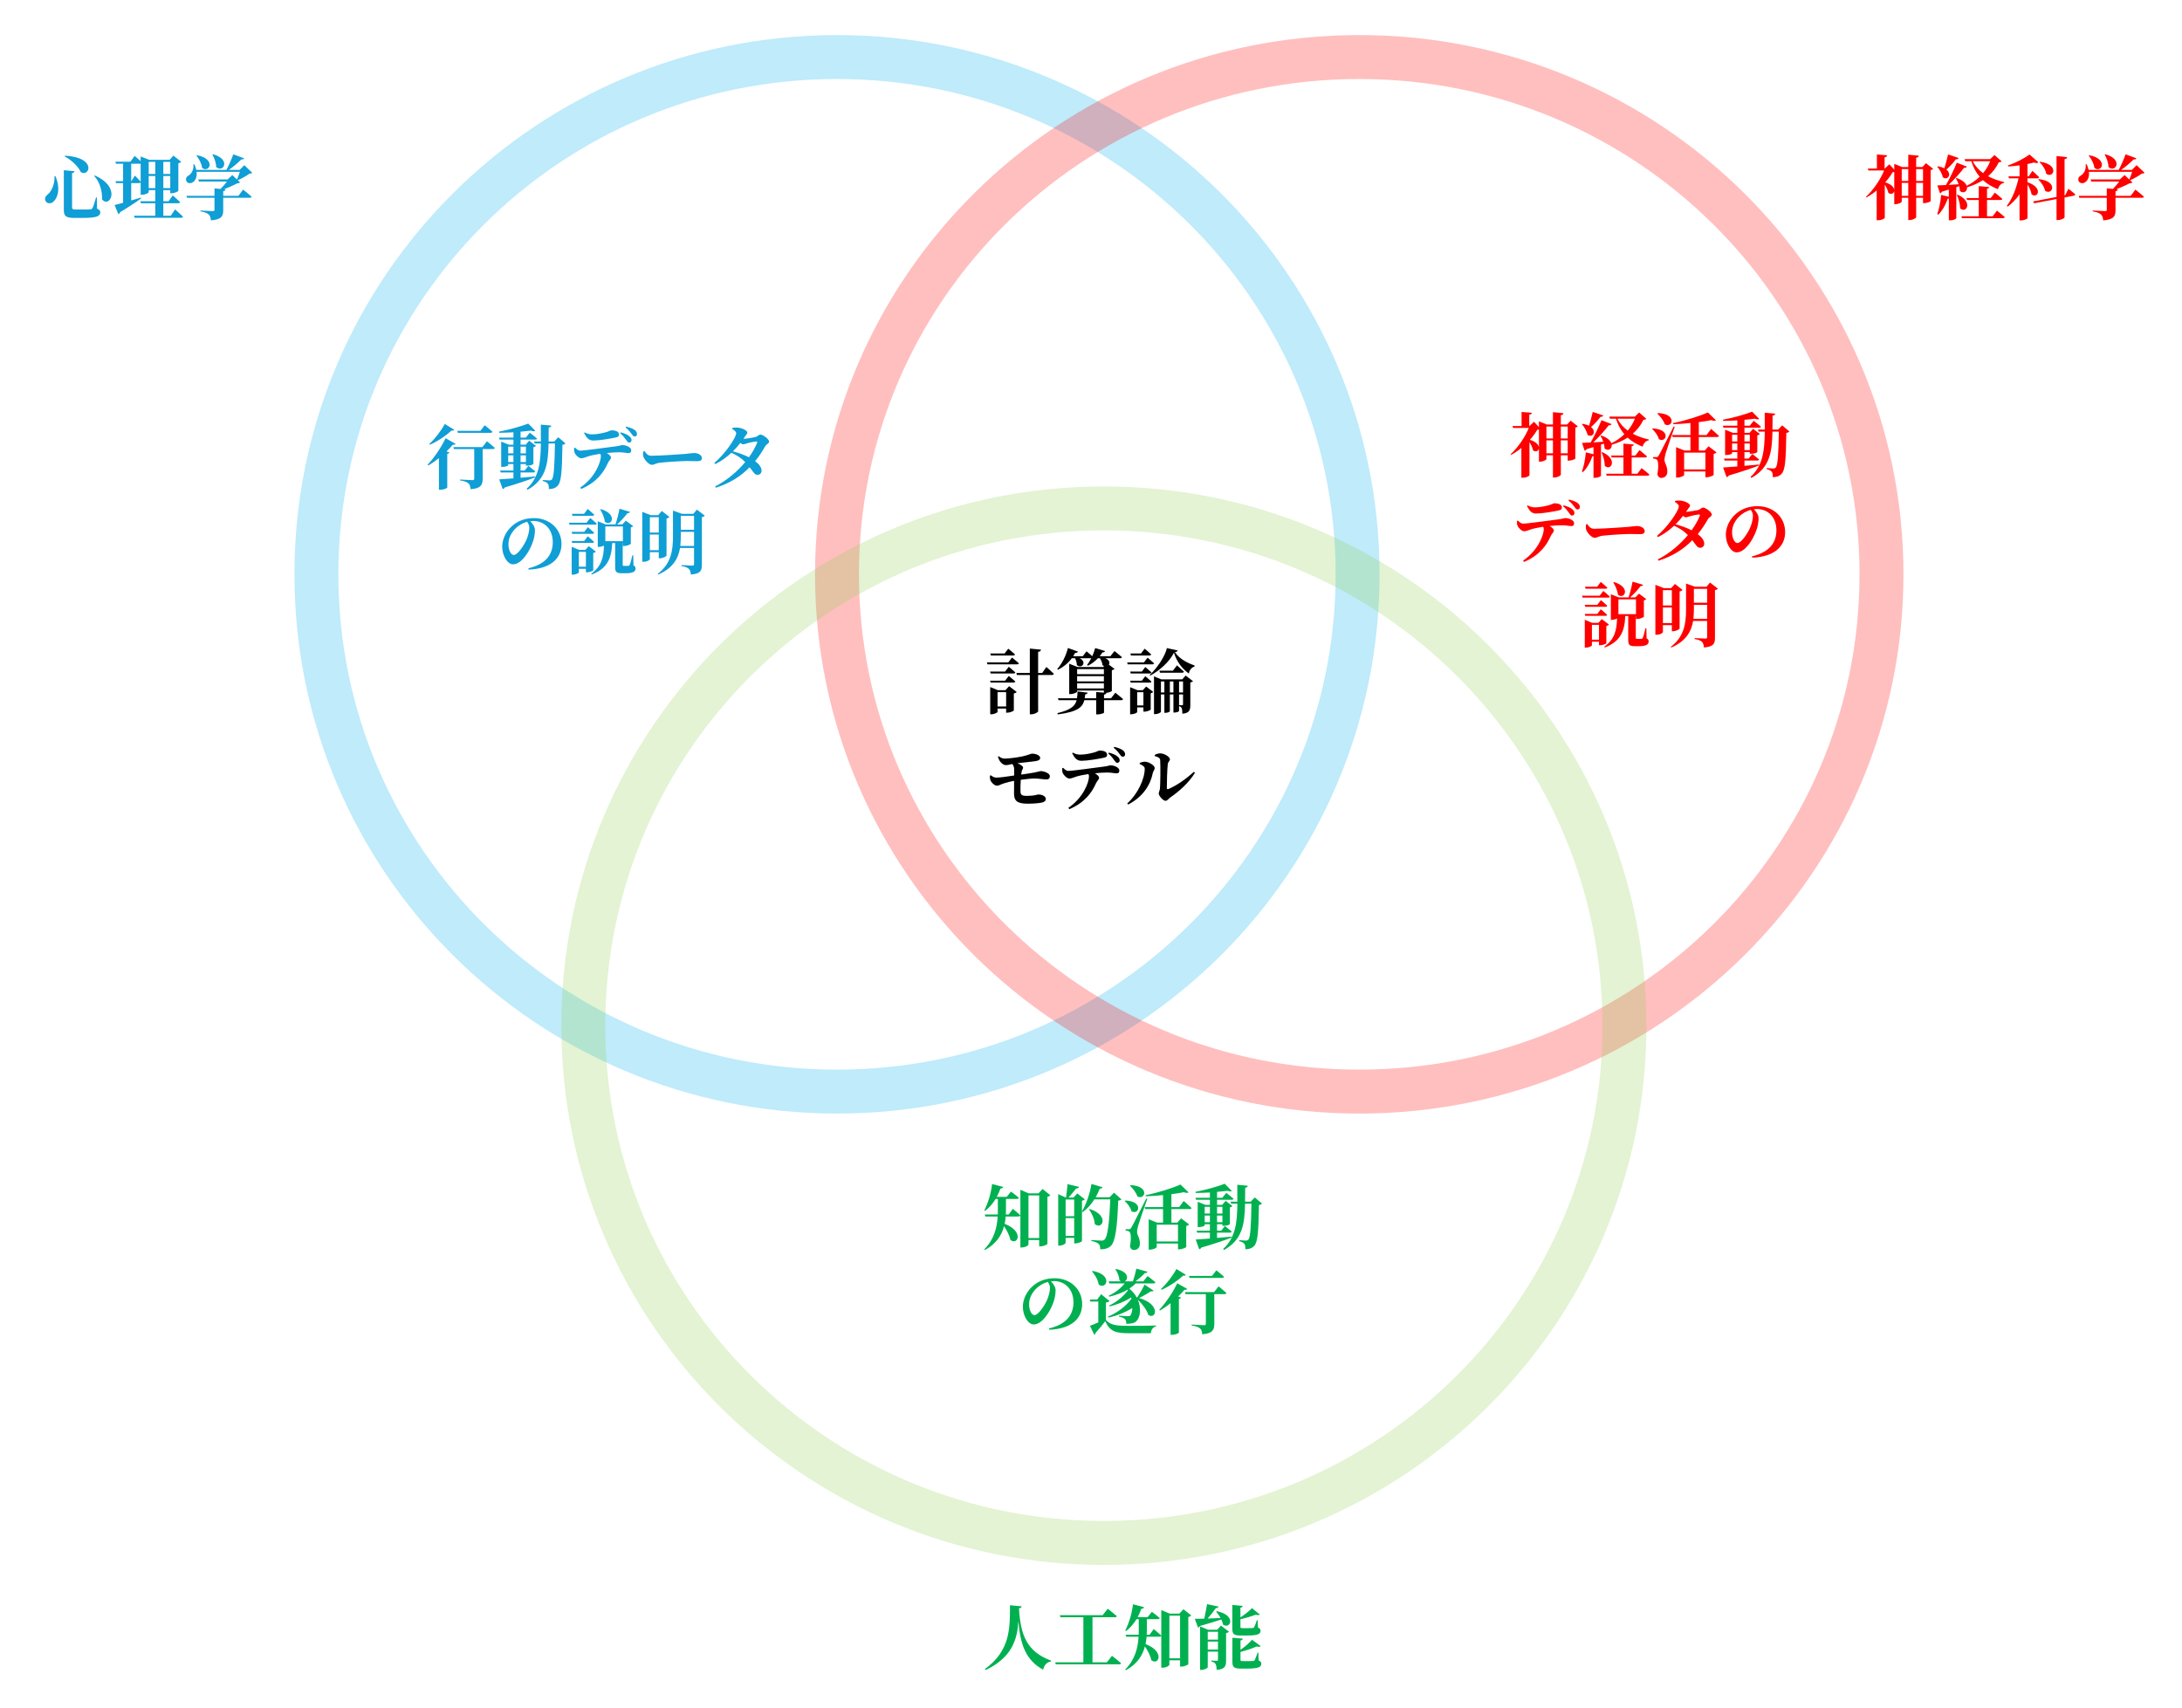 <?xml version="1.0" encoding="UTF-8" standalone="no"?>
<svg
   width="496.673pt"
   height="388.824pt"
   viewBox="0 0 496.673 388.824"
   version="1.1"
   id="svg73"
   sodipodi:docname="2018Kriegeskorte_fig2_new.pdf"
   xmlns:inkscape="http://www.inkscape.org/namespaces/inkscape"
   xmlns:sodipodi="http://sodipodi.sourceforge.net/DTD/sodipodi-0.dtd"
   xmlns:xlink="http://www.w3.org/1999/xlink"
   xmlns="http://www.w3.org/2000/svg"
   xmlns:svg="http://www.w3.org/2000/svg">
  <sodipodi:namedview
     id="namedview73"
     pagecolor="#ffffff"
     bordercolor="#000000"
     borderopacity="0.25"
     inkscape:showpageshadow="2"
     inkscape:pageopacity="0.0"
     inkscape:pagecheckerboard="0"
     inkscape:deskcolor="#d1d1d1"
     inkscape:document-units="pt" />
  <defs
     id="defs29">
    <g
       id="g26">
      <g
         id="glyph-0-0">
        <path
           d="M 2.578 -8.625 C 2.641 -6.672 1.797 -4.984 0.906 -4.375 C 0.469 -3.969 0.234 -3.406 0.578 -2.891 C 0.969 -2.297 1.875 -2.297 2.453 -2.953 C 3.312 -3.859 3.969 -5.781 2.781 -8.641 Z M 4.969 -13.297 L 4.906 -13.109 C 6.906 -12.016 8.125 -10.5 8.562 -9.531 C 10.562 -8.375 12.266 -12.859 4.969 -13.297 Z M 11.75 -8.781 L 11.609 -8.656 C 13.078 -7.094 13.438 -4.812 13.406 -3.344 C 15.016 -1.203 17.969 -6.016 11.75 -8.781 Z M 4.688 -9.984 L 4.688 -0.938 C 4.688 0.547 5.266 0.875 7.078 0.875 L 9.031 0.875 C 12.188 0.875 12.984 0.484 12.984 -0.406 C 12.984 -0.766 12.828 -0.984 12.25 -1.219 L 12.203 -3.797 L 12.031 -3.797 C 11.688 -2.594 11.391 -1.656 11.188 -1.328 C 11.062 -1.141 10.922 -1.078 10.672 -1.062 C 10.406 -1.031 9.859 -1.031 9.203 -1.031 L 7.391 -1.031 C 6.734 -1.031 6.562 -1.141 6.562 -1.5 L 6.562 -9.312 C 6.938 -9.375 7.094 -9.531 7.125 -9.75 Z M 4.688 -9.984 "
           id="path1" />
      </g>
      <g
         id="glyph-0-1">
        <path
           d="M 8.031 -5.906 L 8.031 -8.656 L 9.531 -8.656 L 9.531 -5.906 Z M 4.094 -7.484 L 4.047 -7.484 L 4.047 -11.453 L 6.203 -11.453 L 6.203 -7.344 C 5.75 -7.922 4.875 -8.75 4.875 -8.75 Z M 9.531 -11.875 L 9.531 -9.125 L 8.031 -9.125 L 8.031 -11.875 Z M 12.938 -11.875 L 12.938 -9.125 L 11.359 -9.125 L 11.359 -11.875 Z M 11.359 -5.906 L 11.359 -8.656 L 12.938 -8.656 L 12.938 -5.906 Z M 13.047 0.391 L 11.359 0.391 L 11.359 -2.469 L 14.734 -2.469 C 14.969 -2.469 15.156 -2.547 15.188 -2.719 C 14.562 -3.344 13.5 -4.234 13.5 -4.234 L 12.547 -2.906 L 11.359 -2.906 L 11.359 -5.438 L 12.938 -5.438 L 12.938 -4.734 L 13.25 -4.734 C 13.906 -4.734 14.766 -5.156 14.781 -5.297 L 14.781 -11.562 C 15.109 -11.625 15.328 -11.781 15.422 -11.906 L 13.656 -13.297 L 12.781 -12.344 L 8.125 -12.344 L 6.203 -13.109 L 6.203 -12.031 C 5.594 -12.594 4.828 -13.234 4.828 -13.234 L 3.875 -11.922 L 0.453 -11.922 L 0.578 -11.453 L 2.203 -11.453 L 2.203 -7.484 L 0.484 -7.484 L 0.609 -7.047 L 2.203 -7.047 L 2.203 -2.562 C 1.375 -2.344 0.688 -2.141 0.266 -2.062 L 1.125 0.031 C 1.297 -0.031 1.453 -0.203 1.5 -0.422 C 3.719 -1.75 5.297 -2.812 6.297 -3.562 L 6.234 -3.75 C 5.5 -3.516 4.75 -3.297 4.047 -3.094 L 4.047 -7.047 L 5.844 -7.047 C 6.016 -7.047 6.141 -7.094 6.203 -7.203 L 6.203 -4.391 L 6.5 -4.391 C 7.266 -4.391 8.031 -4.797 8.031 -4.984 L 8.031 -5.438 L 9.531 -5.438 L 9.531 -2.906 L 6.125 -2.906 L 6.25 -2.469 L 9.531 -2.469 L 9.531 0.391 L 4.688 0.391 L 4.812 0.844 L 15.406 0.844 C 15.625 0.844 15.812 0.766 15.844 0.594 C 15.188 -0.062 14.031 -1.062 14.031 -1.062 Z M 13.047 0.391 "
           id="path2" />
      </g>
      <g
         id="glyph-0-2">
        <path
           d="M 6.562 -13.531 C 6.984 -12.781 7.406 -11.703 7.406 -10.719 C 8.969 -9.266 10.938 -12.406 6.719 -13.609 Z M 2.922 -13.312 C 3.5 -12.578 4.109 -11.469 4.219 -10.5 C 5.891 -9.234 7.469 -12.531 3.078 -13.391 Z M 13.812 -11.125 L 12.75 -10.047 L 10.281 -10.047 C 11.344 -10.766 12.422 -11.719 13.141 -12.438 C 13.5 -12.391 13.703 -12.516 13.781 -12.688 L 11.312 -13.594 C 10.938 -12.547 10.312 -11.094 9.75 -10.047 L 2.891 -10.047 C 2.812 -10.453 2.672 -10.859 2.453 -11.328 L 2.219 -11.312 C 2.375 -10.203 1.844 -9.219 1.219 -8.828 C 0.734 -8.594 0.406 -8.141 0.594 -7.578 C 0.812 -7.016 1.516 -6.859 2.062 -7.219 C 2.656 -7.562 3.109 -8.422 2.953 -9.609 L 12.797 -9.609 C 12.625 -9.062 12.391 -8.375 12.156 -7.859 L 11.094 -8.875 L 10 -7.875 L 3.344 -7.875 L 3.484 -7.406 L 9.875 -7.406 C 9.469 -6.859 8.891 -6.219 8.422 -5.719 L 7.031 -5.844 L 7.031 -4.141 L 0.656 -4.141 L 0.781 -3.703 L 7.031 -3.703 L 7.031 -0.969 C 7.031 -0.75 6.922 -0.672 6.656 -0.672 C 6.219 -0.672 3.844 -0.812 3.844 -0.812 L 3.844 -0.609 C 4.891 -0.438 5.344 -0.219 5.703 0.078 C 6.031 0.391 6.141 0.812 6.219 1.438 C 8.672 1.234 9.016 0.469 9.016 -0.875 L 9.016 -3.703 L 15.031 -3.703 C 15.266 -3.703 15.438 -3.781 15.484 -3.953 C 14.766 -4.609 13.547 -5.562 13.547 -5.562 L 12.469 -4.141 L 9.016 -4.141 L 9.016 -5.203 C 9.359 -5.266 9.516 -5.375 9.547 -5.609 L 9.203 -5.641 C 10.25 -6.047 11.422 -6.578 12.203 -6.984 C 12.562 -7.031 12.734 -7.062 12.859 -7.203 L 12.344 -7.703 C 13.219 -8.078 14.344 -8.703 14.984 -9.203 C 15.344 -9.219 15.5 -9.25 15.625 -9.406 Z M 13.812 -11.125 "
           id="path3" />
      </g>
      <g
         id="glyph-0-3">
        <path
           d="M 11.641 -4.141 L 11.641 -7.094 L 13.203 -7.094 L 13.203 -4.141 Z M 8.359 -4.141 L 8.359 -7.094 L 9.844 -7.094 L 9.844 -4.141 Z M 6.656 -5.484 C 6.594 -6.062 6.031 -6.781 4.594 -7.219 C 5.266 -7.969 5.844 -8.75 6.266 -9.5 C 6.438 -9.516 6.547 -9.547 6.656 -9.562 Z M 9.844 -10.234 L 9.844 -7.531 L 8.359 -7.531 L 8.359 -10.234 Z M 13.203 -10.234 L 13.203 -7.531 L 11.641 -7.531 L 11.641 -10.234 Z M 13.875 -11.578 L 13.062 -10.703 L 11.641 -10.703 L 11.641 -12.828 C 12.094 -12.891 12.203 -13.062 12.234 -13.281 L 9.844 -13.516 L 9.844 -10.703 L 8.453 -10.703 L 6.656 -11.422 L 6.656 -10.109 L 5.531 -11.328 L 4.5 -10.359 L 4.453 -10.359 L 4.453 -12.922 C 4.859 -12.984 5.016 -13.156 5.031 -13.375 L 2.703 -13.562 L 2.703 -10.359 L 0.641 -10.359 L 0.781 -9.922 L 4.344 -9.922 C 3.578 -7.969 1.938 -5.516 0.203 -3.922 L 0.344 -3.797 C 1.141 -4.219 1.922 -4.766 2.656 -5.375 L 2.656 1.406 L 2.984 1.406 C 3.891 1.406 4.5 0.969 4.5 0.844 L 4.5 -6.688 C 4.859 -6.125 5.203 -5.438 5.312 -4.828 C 5.953 -4.344 6.594 -4.688 6.656 -5.281 L 6.656 -2.25 L 6.906 -2.25 C 7.641 -2.25 8.359 -2.656 8.359 -2.828 L 8.359 -3.703 L 9.844 -3.703 L 9.844 1.359 L 10.172 1.359 C 10.859 1.359 11.641 0.922 11.641 0.719 L 11.641 -3.703 L 13.203 -3.703 L 13.203 -2.484 L 13.484 -2.484 C 14.062 -2.484 14.922 -2.828 14.938 -2.953 L 14.938 -10.016 C 15.234 -10.062 15.422 -10.188 15.5 -10.297 Z M 13.875 -11.578 "
           id="path4" />
      </g>
      <g
         id="glyph-0-4">
        <path
           d="M 2.906 -13.578 C 2.656 -12.516 2.344 -11.297 2.062 -10.422 C 1.688 -10.609 1.203 -10.766 0.578 -10.875 L 0.438 -10.781 C 0.953 -10.172 1.547 -9.219 1.703 -8.375 C 2.797 -7.531 3.875 -9.062 2.516 -10.125 C 3.25 -10.766 4.031 -11.594 4.672 -12.453 C 5.031 -12.438 5.234 -12.562 5.297 -12.75 Z M 12.5 -12.031 C 12.109 -11.062 11.562 -10.141 10.875 -9.312 C 9.891 -10.031 9.078 -10.922 8.531 -12.031 Z M 5.438 -6.359 C 5.531 -5.984 5.594 -5.594 5.594 -5.266 C 6.422 -4.531 7.312 -5.172 7.219 -6.094 C 8.609 -6.5 9.812 -7.047 10.844 -7.719 C 11.797 -6.844 12.938 -6.188 14.25 -5.656 C 14.484 -6.453 14.953 -6.969 15.656 -7.109 L 15.688 -7.281 C 14.391 -7.578 13.141 -8 12.016 -8.609 C 13.062 -9.5 13.859 -10.578 14.438 -11.766 C 14.797 -11.812 14.969 -11.844 15.094 -12 L 13.469 -13.438 L 12.484 -12.5 L 6.672 -12.5 L 6.812 -12.031 L 8.188 -12.031 C 8.641 -10.609 9.281 -9.438 10.094 -8.5 C 9.266 -7.688 8.266 -6.984 7.141 -6.438 C 6.906 -7.047 6.234 -7.734 4.844 -8.203 L 4.672 -8.125 C 4.906 -7.75 5.141 -7.281 5.312 -6.781 C 4.516 -6.719 3.75 -6.672 3.047 -6.641 C 4.359 -7.906 5.734 -9.453 6.547 -10.531 C 6.906 -10.5 7.125 -10.609 7.188 -10.797 L 4.891 -11.688 C 4.297 -10.219 3.328 -8.172 2.422 -6.609 C 1.578 -6.562 0.891 -6.531 0.469 -6.516 L 1.062 -4.734 C 1.234 -4.766 1.406 -4.891 1.5 -5.094 C 2.062 -5.266 2.594 -5.422 3.078 -5.562 L 3.078 -3.938 L 1.328 -4.359 C 1.203 -2.781 0.859 -1.156 0.438 0.016 L 0.672 0.125 C 1.578 -0.734 2.312 -2.031 2.828 -3.484 C 2.922 -3.484 3.016 -3.5 3.078 -3.516 L 3.078 1.422 L 3.375 1.422 C 4.234 1.422 4.781 1.062 4.781 0.938 L 4.781 -6.125 Z M 4.906 -4.344 C 5.297 -3.5 5.656 -2.312 5.641 -1.312 C 7.016 0.031 8.734 -2.797 5.094 -4.406 Z M 13.062 0.5 L 11.766 0.5 L 11.766 -3.203 L 14.812 -3.203 C 15.047 -3.203 15.219 -3.281 15.266 -3.453 C 14.609 -4.031 13.547 -4.875 13.547 -4.875 L 12.609 -3.641 L 11.766 -3.641 L 11.766 -5.766 C 12.125 -5.828 12.234 -5.969 12.266 -6.141 L 9.891 -6.359 L 9.891 -3.641 L 7.094 -3.641 L 7.219 -3.203 L 9.891 -3.203 L 9.891 0.5 L 5.953 0.5 L 6.062 0.938 L 15.359 0.938 C 15.578 0.938 15.766 0.859 15.812 0.688 C 15.141 0.094 14.031 -0.781 14.031 -0.781 Z M 13.062 0.5 "
           id="path5" />
      </g>
      <g
         id="glyph-0-5">
        <path
           d="M 7.75 -11.797 C 8.422 -11.156 9.109 -10.078 9.25 -9.172 C 10.891 -7.969 12.359 -11.25 7.875 -11.906 Z M 7.438 -7.844 C 8.109 -7.234 8.812 -6.188 8.984 -5.297 C 10.672 -4.141 12.078 -7.469 7.547 -7.953 Z M 4.984 -8.125 L 7.219 -8.125 C 7.422 -8.125 7.594 -8.203 7.641 -8.391 C 7.078 -8.953 6.094 -9.828 6.094 -9.828 L 5.25 -8.578 L 4.984 -8.578 L 4.984 -11.391 C 5.531 -11.5 6.016 -11.609 6.438 -11.734 C 6.938 -11.547 7.297 -11.594 7.484 -11.766 L 5.438 -13.562 C 4.391 -12.75 2.266 -11.641 0.531 -11.047 L 0.594 -10.828 C 1.422 -10.875 2.312 -10.969 3.172 -11.094 L 3.172 -8.578 L 0.641 -8.578 L 0.766 -8.125 L 2.938 -8.125 C 2.453 -5.906 1.547 -3.516 0.281 -1.859 L 0.484 -1.688 C 1.516 -2.484 2.438 -3.438 3.172 -4.5 L 3.172 1.438 L 3.5 1.438 C 4.406 1.438 4.984 1.031 4.984 0.906 L 4.984 -6.75 C 5.391 -6.078 5.797 -5.234 5.906 -4.5 C 7.25 -3.359 8.734 -6 4.984 -7.234 Z M 13.547 -4.25 L 13.422 -4.219 L 13.422 -12.5 C 13.859 -12.562 13.969 -12.734 14 -12.953 L 11.594 -13.203 L 11.594 -3.891 L 6.266 -2.875 L 6.5 -2.453 L 11.594 -3.422 L 11.594 1.359 L 11.953 1.359 C 12.641 1.359 13.422 0.938 13.422 0.75 L 13.422 -3.781 L 15.5 -4.172 C 15.703 -4.203 15.859 -4.344 15.859 -4.5 C 15.281 -5.016 14.297 -5.75 14.297 -5.75 Z M 13.547 -4.25 "
           id="path6" />
      </g>
      <g
         id="glyph-0-6">
        <path
           d="M 6.234 -13.344 C 6.219 -8.25 6.391 -3.094 0.531 1.188 L 0.703 1.406 C 6.719 -1.469 7.875 -5.562 8.156 -9.688 C 8.562 -4.578 9.766 -0.812 13.797 1.328 C 14 0.281 14.609 -0.375 15.562 -0.547 L 15.594 -0.734 C 10.125 -2.75 8.625 -6.484 8.281 -12.641 C 8.703 -12.688 8.844 -12.844 8.875 -13.094 Z M 6.234 -13.344 "
           id="path7" />
      </g>
      <g
         id="glyph-0-7">
        <path
           d="M 12.281 -0.344 L 9.016 -0.344 L 9.016 -10.609 L 14.094 -10.609 C 14.312 -10.609 14.516 -10.688 14.562 -10.859 C 13.781 -11.547 12.484 -12.547 12.484 -12.547 L 11.328 -11.078 L 1.578 -11.078 L 1.719 -10.609 L 6.938 -10.609 L 6.938 -0.344 L 0.531 -0.344 L 0.656 0.109 L 15.078 0.109 C 15.328 0.109 15.484 0.031 15.531 -0.141 C 14.75 -0.828 13.453 -1.828 13.453 -1.828 Z M 12.281 -0.344 "
           id="path8" />
      </g>
      <g
         id="glyph-0-8">
        <path
           d="M 6.016 -6.625 L 5.359 -6.625 C 5.375 -6.984 5.391 -7.344 5.391 -7.688 L 5.391 -10.172 L 7.891 -10.172 C 8.109 -10.172 8.281 -10.25 8.312 -10.438 C 7.609 -11.062 6.531 -11.844 6.531 -11.844 L 5.562 -10.641 L 3.297 -10.641 C 3.609 -11.234 3.906 -11.859 4.141 -12.547 C 4.516 -12.547 4.703 -12.703 4.766 -12.891 L 2.234 -13.562 C 1.969 -11.328 1.266 -9.109 0.469 -7.594 L 0.656 -7.469 C 1.562 -8.156 2.375 -9.078 3.031 -10.172 L 3.547 -10.172 L 3.547 -7.688 C 3.547 -7.328 3.547 -6.969 3.531 -6.625 L 0.562 -6.625 L 0.688 -6.172 L 3.5 -6.172 C 3.359 -3.688 2.719 -0.969 0.453 1.297 L 0.609 1.453 C 3.234 0.031 4.438 -1.984 4.953 -3.969 C 5.578 -3.031 6.203 -1.859 6.406 -0.828 C 8.094 0.484 9.562 -2.797 5.094 -4.5 C 5.219 -5.078 5.297 -5.625 5.328 -6.172 L 8.219 -6.172 C 8.453 -6.172 8.625 -6.25 8.672 -6.438 C 8.031 -7.047 6.953 -7.922 6.953 -7.922 Z M 10.516 -1.266 L 10.516 -10.969 L 12.953 -10.969 L 12.953 -1.266 Z M 13.719 -12.438 L 12.797 -11.438 L 10.578 -11.438 L 8.672 -12.25 L 8.672 0.875 L 8.969 0.875 C 9.812 0.875 10.516 0.422 10.516 0.188 L 10.516 -0.812 L 12.953 -0.812 L 12.953 0.625 L 13.266 0.625 C 13.938 0.625 14.812 0.188 14.828 0.062 L 14.828 -10.672 C 15.156 -10.734 15.375 -10.859 15.484 -11.016 Z M 13.719 -12.438 "
           id="path9" />
      </g>
      <g
         id="glyph-0-9">
        <path
           d="M 3.25 -3.25 L 3.25 -5.078 L 5.578 -5.078 L 5.578 -3.25 Z M 5.578 -7.297 L 5.578 -5.516 L 3.25 -5.516 L 3.25 -7.297 Z M 5.422 -7.766 L 3.328 -7.766 L 1.5 -8.531 L 1.5 1.375 L 1.781 1.375 C 2.531 1.375 3.25 0.953 3.25 0.781 L 3.25 -2.781 L 5.578 -2.781 L 5.578 -0.969 C 5.578 -0.781 5.531 -0.688 5.312 -0.688 C 5.031 -0.688 4.062 -0.75 4.062 -0.75 L 4.062 -0.547 C 4.625 -0.438 4.859 -0.203 5.047 0.062 C 5.203 0.359 5.25 0.781 5.281 1.375 C 7.188 1.219 7.422 0.5 7.422 -0.766 L 7.422 -6.984 C 7.766 -7.062 7.984 -7.203 8.078 -7.328 L 6.25 -8.719 Z M 5.141 -11.891 C 5.5 -11.484 5.875 -10.969 6.156 -10.438 C 5.125 -10.391 4.109 -10.359 3.219 -10.312 C 3.938 -11.125 4.641 -12.016 5.094 -12.688 C 5.469 -12.688 5.625 -12.828 5.703 -13.031 L 3.094 -13.594 C 2.938 -12.656 2.703 -11.359 2.453 -10.281 C 1.531 -10.25 0.781 -10.25 0.297 -10.25 L 1.031 -8.266 C 1.219 -8.297 1.391 -8.422 1.484 -8.625 C 3.625 -9.234 5.219 -9.719 6.344 -10.094 C 6.531 -9.703 6.672 -9.312 6.734 -8.938 C 8.422 -7.734 9.875 -11.078 5.297 -11.984 Z M 12.156 -6.453 C 14.562 -6.453 15.266 -6.75 15.266 -7.516 C 15.266 -7.859 15.156 -8.062 14.672 -8.266 L 14.609 -9.938 L 14.438 -9.938 C 14.172 -9.172 13.938 -8.531 13.797 -8.312 C 13.703 -8.188 13.562 -8.156 13.391 -8.141 C 13.203 -8.125 12.797 -8.125 12.375 -8.125 L 11.188 -8.125 C 10.75 -8.125 10.688 -8.203 10.688 -8.438 L 10.688 -10.156 C 11.984 -10.453 13.312 -10.859 14.156 -11.188 C 14.641 -11.062 14.938 -11.078 15.109 -11.219 L 13.312 -12.688 C 12.766 -12.078 11.688 -11.219 10.688 -10.578 L 10.688 -12.781 C 11.016 -12.828 11.156 -12.984 11.188 -13.203 L 8.844 -13.406 L 8.844 -8.016 C 8.844 -6.781 9.172 -6.453 10.719 -6.453 Z M 14.766 -2.578 L 14.609 -2.578 C 14.312 -1.766 14.078 -1.078 13.938 -0.828 C 13.828 -0.703 13.719 -0.656 13.516 -0.641 C 13.344 -0.625 12.922 -0.625 12.469 -0.625 L 11.234 -0.625 C 10.766 -0.625 10.703 -0.703 10.703 -0.922 L 10.703 -2.719 C 12.094 -3.078 13.453 -3.547 14.375 -3.953 C 14.859 -3.828 15.156 -3.875 15.312 -4.031 L 13.328 -5.484 C 12.766 -4.828 11.719 -3.891 10.703 -3.188 L 10.703 -5.328 C 11.047 -5.375 11.203 -5.531 11.219 -5.75 L 8.859 -5.938 L 8.859 -0.516 C 8.859 0.734 9.188 1.078 10.75 1.078 L 12.25 1.078 C 14.719 1.078 15.438 0.75 15.438 -0.016 C 15.438 -0.359 15.312 -0.562 14.828 -0.781 Z M 14.766 -2.578 "
           id="path10" />
      </g>
      <g
         id="glyph-0-10">
        <path
           d="M 6.453 -11.953 C 6.672 -11.953 6.828 -12.031 6.875 -12.203 C 6.297 -12.75 5.344 -13.5 5.344 -13.5 L 4.516 -12.422 L 1.25 -12.422 L 1.375 -11.953 Z M 5.359 -10.391 L 0.484 -10.391 L 0.609 -9.938 L 7.328 -9.938 C 7.547 -9.938 7.719 -10 7.766 -10.172 C 7.172 -10.719 6.188 -11.484 6.188 -11.484 Z M 1.203 -8.297 L 1.328 -7.859 L 6.547 -7.859 C 6.75 -7.859 6.922 -7.938 6.953 -8.109 C 6.391 -8.641 5.453 -9.391 5.453 -9.391 L 4.625 -8.297 Z M 6.547 -5.797 C 6.75 -5.797 6.922 -5.875 6.953 -6.031 C 6.391 -6.562 5.453 -7.297 5.453 -7.297 L 4.625 -6.219 L 1.203 -6.219 L 1.328 -5.797 Z M 2.906 -0.344 L 2.906 -3.609 L 4.859 -3.609 L 4.859 -0.344 Z M 4.703 -4.062 L 2.969 -4.062 L 1.234 -4.766 L 1.234 1.422 L 1.469 1.422 C 2.172 1.422 2.906 1.047 2.906 0.875 L 2.906 0.125 L 4.859 0.125 L 4.859 1.062 L 5.156 1.062 C 5.75 1.062 6.594 0.672 6.609 0.562 L 6.609 -3.312 C 6.922 -3.375 7.172 -3.516 7.266 -3.641 L 5.531 -4.969 Z M 13.078 -7.984 L 12.141 -7.984 L 12.141 -12.781 C 12.625 -12.844 12.75 -13.031 12.797 -13.281 L 10.25 -13.531 L 10.25 -7.984 L 7.188 -7.984 L 7.312 -7.516 L 10.25 -7.516 L 10.25 1.422 L 10.609 1.422 C 11.328 1.422 12.141 0.969 12.141 0.75 L 12.141 -7.516 L 15.281 -7.516 C 15.5 -7.516 15.688 -7.594 15.719 -7.781 C 15.109 -8.406 14.016 -9.344 14.016 -9.344 Z M 13.078 -7.984 "
           id="path11" />
      </g>
      <g
         id="glyph-0-11">
        <path
           d="M 5.016 -4.453 L 5.016 -5.625 L 11.109 -5.625 L 11.109 -4.453 Z M 11.109 -8.859 L 11.109 -7.703 L 5.016 -7.703 L 5.016 -8.859 Z M 11.109 -6.062 L 5.016 -6.062 L 5.016 -7.25 L 11.109 -7.25 Z M 12.734 -2.219 L 11.141 -2.219 L 11.141 -3.047 C 11.5 -3.094 11.625 -3.25 11.656 -3.438 C 12.219 -3.5 12.906 -3.781 12.922 -3.875 L 12.922 -8.609 C 13.234 -8.672 13.438 -8.797 13.531 -8.906 L 12.234 -9.875 C 12.516 -10.281 12.391 -10.922 11.438 -11.328 L 14.766 -11.328 C 15.016 -11.328 15.172 -11.406 15.219 -11.578 C 14.578 -12.156 13.516 -12.969 13.516 -12.969 L 12.594 -11.797 L 10.156 -11.797 C 10.375 -12.062 10.578 -12.359 10.766 -12.656 C 11.125 -12.641 11.328 -12.781 11.375 -12.969 L 9.125 -13.641 C 8.938 -13.016 8.719 -12.375 8.469 -11.797 C 7.906 -12.297 7.156 -12.906 7.156 -12.906 L 6.312 -11.797 L 4.125 -11.797 C 4.266 -12.031 4.422 -12.281 4.562 -12.547 C 4.922 -12.531 5.141 -12.656 5.203 -12.844 L 2.922 -13.656 C 2.438 -11.734 1.484 -9.984 0.484 -8.875 L 0.672 -8.719 C 1.828 -9.297 2.922 -10.141 3.812 -11.328 L 4.547 -11.328 C 4.781 -10.875 4.969 -10.266 4.953 -9.781 C 6.016 -8.797 7.391 -10.438 5.594 -11.328 L 8.234 -11.328 C 7.938 -10.734 7.609 -10.203 7.281 -9.797 L 7.469 -9.625 C 8.25 -10.016 9.062 -10.594 9.75 -11.328 L 10.203 -11.328 C 10.484 -10.891 10.75 -10.281 10.797 -9.75 C 10.906 -9.641 11.047 -9.578 11.156 -9.531 L 10.938 -9.328 L 5.141 -9.328 L 3.219 -10.078 L 3.219 -3.172 L 3.484 -3.172 C 4.234 -3.172 5.016 -3.562 5.016 -3.75 L 5.016 -3.984 L 11.109 -3.984 L 11.109 -3.5 L 9.359 -3.641 L 9.359 -2.219 L 6.75 -2.219 C 6.797 -2.5 6.828 -2.797 6.859 -3.109 C 7.219 -3.141 7.359 -3.297 7.406 -3.5 L 5.109 -3.766 C 5.094 -3.188 5.078 -2.688 4.984 -2.219 L 0.656 -2.219 L 0.781 -1.781 L 4.906 -1.781 C 4.562 -0.438 3.547 0.438 0.516 1.172 L 0.625 1.453 C 5.141 0.859 6.25 -0.172 6.656 -1.781 L 9.359 -1.781 L 9.359 1.453 L 9.688 1.453 C 10.344 1.453 11.141 1.172 11.141 1.047 L 11.141 -1.781 L 15.031 -1.781 C 15.266 -1.781 15.438 -1.859 15.469 -2.031 C 14.797 -2.625 13.719 -3.484 13.719 -3.484 Z M 12.734 -2.219 "
           id="path12" />
      </g>
      <g
         id="glyph-0-12">
        <path
           d="M 5.438 -11.953 C 5.656 -11.953 5.844 -12.031 5.875 -12.203 C 5.312 -12.75 4.391 -13.5 4.391 -13.5 L 3.547 -12.422 L 1.141 -12.422 L 1.266 -11.953 Z M 4.219 -10.375 L 0.406 -10.375 L 0.531 -9.938 L 6.094 -9.938 C 6.312 -9.938 6.484 -10 6.531 -10.172 C 5.969 -10.703 5.047 -11.453 5.047 -11.453 Z M 3.75 -8.297 L 1.094 -8.297 L 1.219 -7.859 L 5.516 -7.859 C 5.75 -7.859 5.891 -7.938 5.938 -8.109 C 5.406 -8.609 4.531 -9.328 4.531 -9.328 Z M 1.094 -6.219 L 1.219 -5.781 L 5.516 -5.781 C 5.75 -5.781 5.891 -5.859 5.938 -6.016 C 5.406 -6.531 4.531 -7.234 4.531 -7.234 L 3.75 -6.219 Z M 2.688 -0.594 L 2.688 -3.594 L 4.109 -3.594 L 4.109 -0.594 Z M 3.969 -4.062 L 2.75 -4.062 L 1.078 -4.734 L 1.078 1.422 L 1.312 1.422 C 2 1.422 2.688 1.078 2.688 0.906 L 2.688 -0.141 L 4.109 -0.141 L 4.109 0.828 L 4.406 0.828 C 4.938 0.828 5.75 0.469 5.766 0.359 L 5.766 -3.359 C 6.031 -3.422 6.234 -3.531 6.344 -3.656 L 4.734 -4.891 Z M 12.219 -3.094 L 13.125 -3.094 L 13.125 -0.875 C 13.125 -0.703 13.078 -0.625 12.891 -0.625 C 12.75 -0.625 12.375 -0.641 12.219 -0.656 Z M 10.125 -3.547 L 10.125 -6.047 L 10.938 -6.047 L 10.938 -3.547 Z M 8.094 -3.547 L 8.094 -6.047 L 8.875 -6.047 L 8.875 -3.547 Z M 13.125 -6.047 L 13.125 -3.547 L 12.219 -3.547 L 12.219 -6.047 Z M 12.938 -6.516 L 8.172 -6.516 L 6.516 -7.203 L 6.516 1.391 L 6.766 1.391 C 7.422 1.391 8.094 1.031 8.094 0.844 L 8.094 -3.094 L 8.875 -3.094 L 8.875 1.094 L 9.109 1.094 C 9.75 1.094 10.125 0.812 10.125 0.75 L 10.125 -3.094 L 10.938 -3.094 L 10.938 1.031 L 11.172 1.031 C 11.828 1.031 12.219 0.75 12.219 0.688 L 12.219 -0.422 C 12.578 -0.312 12.734 -0.156 12.828 0.078 C 12.938 0.344 12.953 0.75 12.969 1.297 C 14.578 1.156 14.781 0.5 14.781 -0.688 L 14.781 -5.812 C 15.094 -5.875 15.312 -6 15.406 -6.094 L 13.719 -7.391 Z M 10.828 -8.5 L 7.75 -8.5 L 7.875 -8.031 L 12.891 -8.031 C 13.125 -8.031 13.281 -8.109 13.328 -8.281 C 12.734 -8.859 11.734 -9.703 11.734 -9.703 Z M 9.453 -13.641 C 9.047 -11.797 7.219 -9.062 5.547 -7.531 L 5.656 -7.375 C 7.781 -8.516 10.016 -10.5 11.062 -12.594 C 11.641 -10.594 12.953 -8.906 14.453 -7.844 C 14.547 -8.562 15.031 -9.234 15.75 -9.453 L 15.75 -9.688 C 14.141 -10.234 12.172 -11.234 11.281 -12.75 C 11.719 -12.797 11.875 -12.891 11.922 -13.094 Z M 9.453 -13.641 "
           id="path13" />
      </g>
      <g
         id="glyph-0-13">
        <path
           d="M 2.984 -10.703 C 3.078 -10.422 3.172 -10.141 3.312 -9.875 C 3.594 -9.344 4.219 -8.781 4.781 -8.781 C 5.25 -8.781 5.812 -8.938 6.266 -9.031 C 6.5 -8.734 6.656 -8.391 6.688 -7.906 C 6.703 -7.609 6.703 -7.078 6.688 -6.422 C 5.172 -6.188 3.484 -5.938 2.625 -5.938 C 2.125 -5.938 1.797 -6.156 1.359 -6.469 L 1.172 -6.391 C 1.141 -6.016 1.156 -5.734 1.25 -5.422 C 1.5 -4.781 2.219 -4.094 2.766 -4.094 C 3.234 -4.094 3.578 -4.391 4.484 -4.672 C 5.094 -4.875 5.906 -5.062 6.672 -5.203 C 6.656 -4.047 6.641 -2.844 6.656 -2.156 C 6.703 -0.719 7.297 0 9.781 0 C 11.422 0 12.562 -0.156 13.047 -0.266 C 13.531 -0.406 13.891 -0.609 13.891 -1.109 C 13.891 -1.562 13.25 -2.094 12.188 -2.094 C 11.891 -2.094 11.375 -1.781 9.578 -1.781 C 8.422 -1.781 8.156 -2.031 8.125 -2.734 C 8.094 -3.312 8.125 -4.406 8.188 -5.438 C 9.422 -5.609 10.625 -5.734 11.375 -5.734 C 12.297 -5.734 13.484 -5.5 14.125 -5.516 C 14.578 -5.531 14.812 -5.812 14.812 -6.266 C 14.812 -6.969 13.375 -7.422 12.766 -7.422 C 12.547 -7.422 12.156 -7.25 11.281 -7.094 C 10.656 -6.984 9.516 -6.797 8.281 -6.625 C 8.312 -6.922 8.359 -7.188 8.406 -7.391 C 8.484 -7.734 8.719 -7.906 8.719 -8.219 C 8.719 -8.5 8.203 -8.922 7.422 -9.203 C 8.797 -9.359 10.875 -9.594 11.609 -9.703 C 12.375 -9.812 12.609 -10.094 12.609 -10.453 C 12.609 -10.906 11.797 -11.391 10.719 -11.391 C 10.5 -11.391 9.812 -11.031 8.484 -10.75 C 7.234 -10.5 5.375 -10.266 4.547 -10.266 C 4.094 -10.25 3.641 -10.438 3.188 -10.797 Z M 2.984 -10.703 "
           id="path14" />
      </g>
      <g
         id="glyph-0-14">
        <path
           d="M 3.891 -11.484 C 4.469 -10.359 4.969 -9.766 5.984 -9.766 C 7.328 -9.766 9.906 -10.188 11.188 -10.484 C 11.703 -10.594 11.844 -10.797 11.844 -11.125 C 11.844 -11.766 11.172 -12.094 10.109 -12.094 C 9.891 -12.094 9.641 -11.875 8.859 -11.656 C 8.188 -11.484 6.953 -11.172 5.797 -11.172 C 5.266 -11.172 4.703 -11.234 4.047 -11.625 Z M 1.625 -8.078 C 1.594 -7.703 1.609 -7.312 1.734 -7.031 C 1.922 -6.484 2.719 -5.719 3.266 -5.719 C 3.734 -5.734 4.297 -6 4.844 -6.172 C 5.359 -6.344 6.516 -6.594 7.578 -6.75 C 7.688 -6.578 7.719 -6.391 7.719 -6.203 C 7.719 -4.953 6.5 -1.422 3.016 0.953 L 3.25 1.25 C 6.844 -0.281 8.453 -2.703 9.25 -4.531 C 9.609 -5.312 10.016 -5.484 10.016 -5.891 C 10.016 -6.234 9.625 -6.578 9.062 -6.922 C 10.141 -7.047 11.172 -7.094 11.875 -7.094 C 12.781 -7.094 13.594 -6.906 13.953 -6.906 C 14.391 -6.906 14.625 -7.047 14.625 -7.562 C 14.625 -8.203 13.547 -8.734 12.547 -8.734 C 12.391 -8.734 12.047 -8.547 10.953 -8.422 C 8.797 -8.172 4.109 -7.469 3.031 -7.469 C 2.531 -7.469 2.234 -7.781 1.828 -8.156 Z M 12.109 -11.422 C 12.828 -10.844 13.188 -10.281 13.484 -9.875 C 13.75 -9.516 13.875 -9.297 14.156 -9.297 C 14.453 -9.297 14.703 -9.547 14.703 -9.844 C 14.703 -10.188 14.562 -10.453 14.219 -10.734 C 13.781 -11.125 13.078 -11.406 12.266 -11.625 Z M 13.344 -12.719 C 14.016 -12.219 14.359 -11.734 14.688 -11.297 C 14.969 -10.906 15.109 -10.688 15.422 -10.688 C 15.797 -10.688 15.938 -10.969 15.938 -11.266 C 15.938 -11.609 15.75 -11.938 15.344 -12.219 C 14.922 -12.5 14.312 -12.734 13.484 -12.938 Z M 13.344 -12.719 "
           id="path15" />
      </g>
      <g
         id="glyph-0-15">
        <path
           d="M 6.703 -10.828 C 7.453 -10.656 7.891 -10.391 7.922 -9.938 C 8.016 -8.391 7.953 -4.297 7.875 -3.516 C 7.812 -2.875 7.594 -2.672 7.594 -2.297 C 7.594 -1.844 8.547 -0.656 9.141 -0.656 C 9.578 -0.656 9.891 -1.203 10.25 -1.438 C 12.234 -2.797 14.5 -4.812 15.844 -7.047 L 15.578 -7.25 C 13.781 -5.594 11.578 -4.078 9.812 -3.344 C 9.562 -3.25 9.438 -3.328 9.438 -3.578 C 9.422 -4.719 9.531 -8.094 9.656 -9.031 C 9.75 -9.609 10.141 -9.703 10.141 -10.125 C 10.141 -10.656 8.844 -11.453 7.984 -11.453 C 7.531 -11.453 7.203 -11.375 6.688 -11.109 Z M 4.406 -7.969 C 4.406 -5.656 2.844 -2.234 0.422 -0.047 L 0.625 0.188 C 3.969 -1.516 5.719 -4.281 6.25 -7.016 C 6.344 -7.406 6.672 -7.719 6.672 -8.109 C 6.672 -8.766 5.234 -9.547 4.5 -9.562 C 4.016 -9.562 3.609 -9.422 3.266 -9.297 L 3.266 -9.031 C 3.812 -8.781 4.406 -8.484 4.406 -7.969 Z M 4.406 -7.969 "
           id="path16" />
      </g>
      <g
         id="glyph-0-16">
        <path
           d="M 14.578 -11.516 C 14.797 -11.516 14.969 -11.594 15.031 -11.781 C 14.375 -12.375 13.281 -13.25 13.281 -13.25 L 12.297 -11.969 L 7.047 -11.969 L 7.172 -11.516 Z M 4.188 -13.547 C 3.516 -12.234 2.047 -10.25 0.672 -8.984 L 0.812 -8.812 C 2.719 -9.656 4.578 -10.969 5.734 -12.047 C 6.078 -11.984 6.234 -12.062 6.344 -12.219 Z M 4.375 -10.297 C 3.594 -8.625 1.938 -5.984 0.281 -4.266 L 0.438 -4.094 C 1.281 -4.578 2.094 -5.156 2.859 -5.766 L 2.859 1.438 L 3.219 1.438 C 3.938 1.438 4.719 1.078 4.75 0.938 L 4.75 -6.719 C 5.047 -6.781 5.188 -6.891 5.25 -7.031 L 4.578 -7.281 C 5.125 -7.812 5.609 -8.344 6.016 -8.812 C 6.406 -8.766 6.562 -8.859 6.641 -9.016 Z M 12.766 -8.281 L 6.141 -8.281 L 6.266 -7.828 L 10.891 -7.828 L 10.891 -1.078 C 10.891 -0.859 10.781 -0.75 10.5 -0.75 C 10.031 -0.75 7.656 -0.891 7.656 -0.891 L 7.656 -0.688 C 8.75 -0.531 9.219 -0.297 9.547 -0.031 C 9.891 0.234 10.016 0.703 10.062 1.312 C 12.453 1.156 12.812 0.25 12.812 -1.031 L 12.812 -7.828 L 15.141 -7.828 C 15.359 -7.828 15.531 -7.906 15.578 -8.078 C 14.906 -8.703 13.781 -9.594 13.781 -9.594 Z M 12.766 -8.281 "
           id="path17" />
      </g>
      <g
         id="glyph-0-17">
        <path
           d="M 2.625 -4.875 L 2.625 -6.391 L 3.812 -6.391 L 3.812 -4.875 Z M 3.812 -8.375 L 3.812 -6.844 L 2.625 -6.844 L 2.625 -8.375 Z M 6.656 -8.375 L 6.656 -6.844 L 5.438 -6.844 L 5.438 -8.375 Z M 5.438 -4.875 L 5.438 -6.391 L 6.656 -6.391 L 6.656 -4.875 Z M 8.734 -1.594 C 7.594 -1.484 6.484 -1.391 5.438 -1.297 L 5.438 -2.5 L 8.359 -2.5 C 8.578 -2.5 8.734 -2.578 8.781 -2.75 C 8.172 -3.266 7.219 -4 7.219 -4 L 6.375 -2.938 L 5.438 -2.938 L 5.438 -4.422 L 6.656 -4.422 L 6.656 -4.047 L 6.953 -4.047 C 7.797 -4.047 8.359 -4.359 8.359 -4.438 L 8.359 -8.25 C 8.703 -8.312 8.844 -8.422 8.938 -8.547 L 7.391 -9.734 L 6.609 -8.812 L 5.438 -8.812 L 5.438 -9.984 L 8.75 -9.984 C 8.984 -9.984 9.156 -10.047 9.188 -10.219 C 8.562 -10.781 7.531 -11.547 7.531 -11.547 L 6.641 -10.438 L 5.438 -10.438 L 5.438 -11.781 C 6.312 -11.859 7.141 -11.938 7.812 -12.031 C 8.266 -11.844 8.625 -11.828 8.797 -11.984 L 7.188 -13.625 C 5.703 -13.031 2.781 -12.203 0.547 -11.797 L 0.578 -11.531 C 1.594 -11.531 2.719 -11.578 3.812 -11.641 L 3.812 -10.438 L 0.531 -10.438 L 0.656 -9.984 L 3.812 -9.984 L 3.812 -8.812 L 2.797 -8.812 L 1.031 -9.516 L 1.031 -3.766 L 1.312 -3.766 C 2.109 -3.766 2.625 -4.031 2.625 -4.156 L 2.625 -4.422 L 3.812 -4.422 L 3.812 -2.938 L 0.781 -2.938 L 0.906 -2.5 L 3.812 -2.5 L 3.812 -1.156 C 2.422 -1.047 1.266 -0.953 0.578 -0.922 L 1.375 1.281 C 1.562 1.25 1.75 1.125 1.859 0.906 C 5.094 -0.047 7.266 -0.797 8.766 -1.391 Z M 14.031 -10.516 L 13.094 -9.547 L 11.812 -9.547 C 11.828 -10.547 11.828 -11.594 11.844 -12.719 C 12.219 -12.766 12.391 -12.922 12.438 -13.172 L 10.047 -13.391 C 10.047 -12.016 10.062 -10.75 10.062 -9.547 L 8.516 -9.547 L 8.656 -9.094 L 10.062 -9.094 C 10.016 -4.625 9.609 -1.344 6.828 1.219 L 7.016 1.453 C 11.156 -0.859 11.719 -4.297 11.812 -9.094 L 13.266 -9.094 C 13.172 -3.797 13.031 -1.359 12.531 -0.875 C 12.391 -0.75 12.234 -0.688 12 -0.688 C 11.688 -0.688 10.953 -0.734 10.484 -0.781 L 10.484 -0.562 C 11.031 -0.422 11.438 -0.219 11.641 0.047 C 11.844 0.297 11.891 0.703 11.875 1.281 C 12.688 1.281 13.375 1.078 13.875 0.531 C 14.688 -0.312 14.875 -2.438 14.969 -8.797 C 15.328 -8.844 15.547 -8.953 15.656 -9.109 Z M 14.031 -10.516 "
           id="path18" />
      </g>
      <g
         id="glyph-0-18">
        <path
           d="M 1.359 -7.281 C 1.312 -6.891 1.266 -6.438 1.406 -6.062 C 1.703 -5.281 2.688 -4.234 3.312 -4.234 C 3.922 -4.234 4.156 -4.625 5.312 -4.734 C 6.547 -4.875 10.125 -5.109 11.344 -5.109 C 12.469 -5.109 13.031 -5.062 13.656 -5.062 C 14.344 -5.062 14.719 -5.281 14.719 -5.75 C 14.719 -6.438 13.891 -6.922 12.922 -6.922 C 12.547 -6.922 11.828 -6.797 10.75 -6.703 C 9.781 -6.625 4.938 -6.297 3.234 -6.297 C 2.391 -6.297 2.109 -6.734 1.625 -7.375 Z M 1.359 -7.281 "
           id="path19" />
      </g>
      <g
         id="glyph-0-19">
        <path
           d="M 11.281 -9.25 C 10.859 -8.203 10.234 -7.078 9.422 -5.953 C 8.25 -6.562 6.797 -7.031 5.766 -7.312 C 6.391 -7.922 6.953 -8.578 7.469 -9.219 C 7.719 -9.047 7.922 -8.906 8.078 -8.906 C 8.391 -8.906 8.641 -9.031 8.969 -9.125 C 9.438 -9.281 10.672 -9.531 11.078 -9.547 C 11.281 -9.547 11.359 -9.469 11.281 -9.25 Z M 5.609 -12.406 C 6.125 -12.109 6.516 -11.75 6.516 -11.438 C 6.516 -10.422 4.016 -6.75 1.547 -4.672 L 1.766 -4.406 C 3.094 -5.047 4.344 -5.969 5.438 -6.984 C 6.609 -6.438 7.609 -5.859 8.578 -4.859 C 6.781 -2.719 4.406 -0.672 1.734 0.672 L 1.906 0.969 C 5.172 -0.094 7.609 -1.656 9.578 -3.688 C 10.516 -2.484 10.719 -1.938 11.406 -1.969 C 11.938 -1.969 12.312 -2.375 12.297 -2.953 C 12.266 -3.75 11.641 -4.453 10.828 -5.078 C 11.688 -6.109 12.438 -7.266 13.156 -8.516 C 13.359 -8.891 14.016 -9.109 14.016 -9.5 C 14.016 -10.156 12.516 -11.125 12.047 -11.125 C 11.688 -11.125 11.406 -10.719 11.016 -10.594 C 10.609 -10.469 8.859 -10.188 8.156 -10.141 C 8.297 -10.359 8.453 -10.562 8.578 -10.766 C 8.844 -11.188 9.062 -11.266 9.062 -11.594 C 9.062 -12.016 7.844 -12.672 6.766 -12.719 C 6.25 -12.75 5.969 -12.703 5.641 -12.625 Z M 5.609 -12.406 "
           id="path20" />
      </g>
      <g
         id="glyph-0-20">
        <path
           d="M 7.406 -9.234 C 7.406 -8.391 7.109 -7.281 6.688 -6.359 C 6.172 -5.25 4.766 -3.047 3.875 -3.047 C 3.203 -3.047 2.656 -4.219 2.656 -5.484 C 2.656 -6.797 3.172 -7.891 4.094 -8.906 C 4.859 -9.734 5.875 -10.312 6.906 -10.609 C 7.188 -10.234 7.406 -9.766 7.406 -9.234 Z M 7.25 0.281 C 12.625 0.062 14.734 -2.531 14.734 -5.547 C 14.734 -8.875 12.125 -11.438 8.453 -11.438 C 6.5 -11.438 4.875 -10.844 3.578 -9.734 C 1.969 -8.375 1.234 -6.469 1.234 -4.969 C 1.234 -2.891 2.422 -0.922 3.703 -0.922 C 5.641 -0.922 7.438 -3.844 8.156 -5.875 C 8.531 -6.844 8.688 -7.906 8.688 -8.719 C 8.688 -9.469 8.109 -10.25 7.625 -10.75 C 7.844 -10.781 8.062 -10.797 8.266 -10.797 C 10.859 -10.797 12.75 -8.906 12.75 -5.969 C 12.75 -3.203 11.234 -0.969 7.188 -0.016 Z M 7.25 0.281 "
           id="path21" />
      </g>
      <g
         id="glyph-0-21">
        <path
           d="M 7.578 -13.391 C 8.031 -12.641 8.531 -11.547 8.625 -10.609 C 10.078 -9.375 11.719 -12.266 7.75 -13.484 Z M 5.828 -11.969 C 6.016 -11.969 6.172 -12.047 6.219 -12.219 C 5.656 -12.75 4.719 -13.516 4.719 -13.516 L 3.891 -12.422 L 1.125 -12.422 L 1.25 -11.969 Z M 4.469 -10.391 L 0.453 -10.391 L 0.578 -9.953 L 6.375 -9.953 C 6.594 -9.953 6.75 -10.016 6.781 -10.188 C 6.219 -10.719 5.297 -11.469 5.297 -11.469 Z M 1.062 -8.312 L 1.188 -7.859 L 5.781 -7.859 C 6 -7.859 6.141 -7.938 6.188 -8.109 C 5.641 -8.641 4.75 -9.375 4.75 -9.375 L 3.938 -8.312 Z M 5.781 -5.797 C 6 -5.797 6.125 -5.875 6.172 -6.031 C 5.625 -6.562 4.734 -7.297 4.734 -7.297 L 3.922 -6.234 L 1.062 -6.234 L 1.188 -5.797 Z M 2.703 -0.375 L 2.703 -3.75 L 4.312 -3.75 L 4.312 -0.375 Z M 5.984 -3.5 C 6.266 -3.547 6.484 -3.688 6.578 -3.812 L 4.953 -5.062 L 4.172 -4.203 L 2.766 -4.203 L 1.078 -4.906 L 1.078 1.438 L 1.312 1.438 C 2 1.438 2.703 1.078 2.703 0.906 L 2.703 0.094 L 4.312 0.094 L 4.312 0.891 L 4.609 0.891 C 5.172 0.891 5.984 0.547 5.984 0.422 Z M 12.734 -9.547 L 12.734 -6.188 L 8.734 -6.188 L 8.734 -9.547 Z M 15.094 -2.969 L 14.891 -2.969 C 14.656 -2 14.422 -1.047 14.266 -0.766 C 14.188 -0.609 14.141 -0.578 14.016 -0.578 C 13.922 -0.562 13.75 -0.562 13.516 -0.562 L 12.969 -0.562 C 12.719 -0.562 12.688 -0.625 12.688 -0.828 L 12.688 -5.766 L 12.734 -5.766 L 12.734 -5.094 L 13.062 -5.094 C 13.656 -5.094 14.516 -5.469 14.531 -5.609 L 14.531 -9.328 C 14.797 -9.375 14.984 -9.5 15.078 -9.609 L 13.406 -10.859 L 12.594 -10 L 11.391 -10 C 12.297 -10.781 13.203 -11.797 13.766 -12.562 C 14.094 -12.547 14.281 -12.672 14.359 -12.859 L 11.953 -13.578 C 11.781 -12.531 11.391 -11.047 11.047 -10 L 8.828 -10 L 7.016 -10.719 L 7.016 -4.891 L 7.266 -4.891 C 7.688 -4.891 8.125 -5.031 8.422 -5.172 C 8.359 -2.531 7.859 -0.453 5.531 1.219 L 5.625 1.406 C 9.203 0.047 10.156 -2.312 10.297 -5.766 L 10.969 -5.766 L 10.969 -0.359 C 10.969 0.734 11.172 1.109 12.438 1.109 L 13.344 1.109 C 15.062 1.109 15.609 0.719 15.609 0.062 C 15.609 -0.25 15.547 -0.484 15.141 -0.672 Z M 15.094 -2.969 "
           id="path22" />
      </g>
      <g
         id="glyph-0-22">
        <path
           d="M 4.922 -11.641 L 4.922 -8.156 L 2.891 -8.156 L 2.891 -11.641 Z M 2.891 -4.141 L 2.891 -7.703 L 4.922 -7.703 L 4.922 -4.141 Z M 4.922 -3.688 L 4.922 -2.297 L 5.219 -2.297 C 5.859 -2.297 6.672 -2.75 6.688 -2.891 L 6.688 -11.359 C 7.016 -11.422 7.234 -11.547 7.344 -11.703 L 5.625 -13.062 L 4.766 -12.109 L 3.109 -12.109 L 1.172 -12.859 L 1.172 -1.5 L 1.469 -1.5 C 2.359 -1.5 2.891 -1.969 2.891 -2.078 L 2.891 -3.688 Z M 9.828 -5.109 C 9.906 -5.828 9.938 -6.578 9.938 -7.297 L 9.938 -8.312 L 12.953 -8.312 L 12.953 -5.109 Z M 12.953 -11.953 L 12.953 -8.781 L 9.938 -8.781 L 9.938 -11.953 Z M 13.609 -13.375 L 12.797 -12.422 L 10.188 -12.422 L 8.156 -13.156 L 8.156 -7.281 C 8.156 -3.953 7.703 -1.062 4.672 1.266 L 4.812 1.406 C 8.188 -0.062 9.359 -2.281 9.766 -4.641 L 12.953 -4.641 L 12.953 -0.969 C 12.953 -0.719 12.875 -0.625 12.562 -0.625 C 12.156 -0.625 10.109 -0.734 10.109 -0.734 L 10.109 -0.516 C 11.047 -0.375 11.469 -0.156 11.781 0.125 C 12.062 0.406 12.172 0.828 12.234 1.406 C 14.453 1.219 14.734 0.484 14.734 -0.781 L 14.734 -11.656 C 15.078 -11.719 15.297 -11.859 15.406 -11.984 Z M 13.609 -13.375 "
           id="path23" />
      </g>
      <g
         id="glyph-0-23">
        <path
           d="M 1.609 -13.188 C 2.234 -12.609 3.031 -11.609 3.297 -10.75 C 5.078 -9.797 6.203 -13.125 1.75 -13.312 Z M 0.422 -9.688 C 1.047 -9.141 1.75 -8.219 1.953 -7.375 C 3.625 -6.359 4.859 -9.609 0.547 -9.812 Z M 5.328 -10.266 C 2.25 -4.203 2.25 -4.203 1.891 -3.609 C 1.703 -3.297 1.609 -3.281 1.375 -3.281 L 0.625 -3.281 L 0.625 -2.984 C 0.969 -2.953 1.25 -2.875 1.469 -2.719 C 1.859 -2.469 1.922 -1.047 1.609 0.641 C 1.766 1.219 2.109 1.453 2.5 1.453 C 3.297 1.453 3.844 0.938 3.875 0.125 C 3.922 -1.266 3.266 -1.812 3.234 -2.641 C 3.234 -3.062 3.359 -3.609 3.5 -4.141 C 3.734 -4.938 4.906 -8.375 5.562 -10.188 Z M 12.547 -4.312 L 12.547 -0.484 L 7.703 -0.484 L 7.703 -4.312 Z M 12.812 -8.312 L 11.047 -8.312 L 11.047 -11.25 C 12.109 -11.375 13.109 -11.531 13.906 -11.703 C 14.406 -11.5 14.766 -11.516 14.953 -11.656 L 13.109 -13.453 C 11.344 -12.641 7.906 -11.562 5.203 -11.031 L 5.234 -10.781 C 6.484 -10.812 7.844 -10.906 9.141 -11.047 L 9.141 -8.312 L 4.953 -8.312 L 5.094 -7.859 L 9.141 -7.859 L 9.141 -4.781 L 7.797 -4.781 L 5.875 -5.547 L 5.875 1.375 L 6.109 1.375 C 6.891 1.375 7.703 0.969 7.703 0.797 L 7.703 -0.016 L 12.547 -0.016 L 12.547 1.297 L 12.859 1.297 C 13.5 1.297 14.406 0.891 14.422 0.766 L 14.422 -4.016 C 14.734 -4.078 14.953 -4.219 15.078 -4.359 L 13.266 -5.75 L 12.391 -4.781 L 11.047 -4.781 L 11.047 -7.859 L 15.203 -7.859 C 15.422 -7.859 15.594 -7.938 15.641 -8.109 C 14.969 -8.75 13.844 -9.703 13.844 -9.703 Z M 12.812 -8.312 "
           id="path24" />
      </g>
      <g
         id="glyph-0-24">
        <path
           d="M 2.969 -1.766 L 2.969 -5.812 L 4.922 -5.812 L 4.922 -1.766 Z M 4.922 -10.031 L 4.922 -6.234 L 2.969 -6.234 L 2.969 -10.031 Z M 5.625 -11.422 L 4.766 -10.484 L 3.641 -10.484 C 4.172 -11.078 4.891 -11.953 5.359 -12.547 C 5.734 -12.547 5.953 -12.656 6.016 -12.922 L 3.406 -13.531 C 3.328 -12.625 3.172 -11.281 3.062 -10.484 L 3.047 -10.484 L 1.281 -11.25 L 1.281 0.453 L 1.547 0.453 C 2.281 0.453 2.969 0.031 2.969 -0.172 L 2.969 -1.312 L 4.922 -1.312 L 4.922 -0.047 L 5.219 -0.047 C 5.828 -0.047 6.672 -0.438 6.688 -0.562 L 6.688 -9.75 C 7.016 -9.828 7.234 -9.953 7.344 -10.078 Z M 13.984 -11.594 L 12.969 -10.547 L 9.812 -10.547 C 10.141 -11.156 10.469 -11.812 10.734 -12.516 C 11.109 -12.5 11.297 -12.641 11.375 -12.828 L 8.859 -13.578 C 8.469 -11.234 7.594 -8.859 6.688 -7.312 L 6.875 -7.188 C 7.891 -7.922 8.766 -8.891 9.516 -10.078 L 13.141 -10.078 C 12.922 -4.781 12.531 -1.516 11.828 -0.922 C 11.641 -0.75 11.469 -0.688 11.172 -0.688 C 10.734 -0.688 9.594 -0.766 8.812 -0.828 L 8.812 -0.625 C 9.578 -0.469 10.188 -0.219 10.5 0.078 C 10.766 0.344 10.844 0.734 10.844 1.297 C 11.938 1.297 12.672 1.094 13.297 0.484 C 14.266 -0.5 14.719 -3.531 14.938 -9.781 C 15.328 -9.828 15.547 -9.938 15.688 -10.062 Z M 8.312 -7.766 C 8.938 -6.875 9.547 -5.609 9.594 -4.469 C 11.234 -2.969 13.078 -6.375 8.469 -7.875 Z M 8.312 -7.766 "
           id="path25" />
      </g>
      <g
         id="glyph-0-25">
        <path
           d="M 4.891 -7.234 C 6.453 -7.609 7.906 -8.156 9.109 -8.844 L 9.172 -8.719 C 8.203 -7.359 6.5 -5.969 4.875 -5.219 L 4.953 -5.031 C 6.703 -5.422 8.578 -6.203 9.891 -7.078 L 9.953 -6.797 C 8.797 -5.141 6.688 -3.531 4.594 -2.703 L 4.688 -2.484 C 6.656 -2.891 8.641 -3.719 10.156 -4.672 C 10.125 -3.906 9.953 -3.281 9.703 -2.953 C 9.578 -2.828 9.438 -2.812 9.234 -2.812 C 8.844 -2.812 7.75 -2.875 7.109 -2.922 L 7.109 -2.719 C 7.734 -2.578 8.219 -2.375 8.438 -2.172 C 8.656 -1.953 8.781 -1.578 8.781 -1.062 C 9.906 -1.062 10.672 -1.219 11.109 -1.703 C 11.969 -2.562 12.234 -4.594 11.406 -6.547 C 12.438 -5.578 13.438 -4.25 13.797 -3.078 C 15.578 -1.938 16.703 -5.516 11.688 -6.938 C 12.656 -7.406 13.688 -8.016 14.391 -8.469 C 14.75 -8.406 14.906 -8.484 14.984 -8.625 L 12.922 -10 C 12.609 -9.281 11.859 -7.969 11.266 -7.062 L 11.141 -7.094 C 10.75 -7.797 10.203 -8.484 9.469 -9.078 C 10.031 -9.438 10.531 -9.844 10.922 -10.266 L 14.953 -10.266 C 15.203 -10.266 15.375 -10.359 15.406 -10.531 C 14.734 -11.125 13.625 -11.938 13.625 -11.938 L 12.656 -10.734 L 10.906 -10.734 C 11.719 -11.359 12.5 -12.062 13.016 -12.625 C 13.375 -12.609 13.547 -12.734 13.609 -12.922 L 11.078 -13.625 C 10.891 -12.797 10.594 -11.641 10.281 -10.734 L 8.406 -10.734 C 9.281 -11.156 9.422 -12.906 6.453 -13.547 L 6.297 -13.469 C 6.75 -12.828 7.188 -11.859 7.203 -10.969 C 7.328 -10.859 7.453 -10.781 7.578 -10.734 L 4.781 -10.734 L 4.906 -10.266 L 8.422 -10.266 C 7.562 -9.203 6.266 -8.141 4.781 -7.453 Z M 0.969 -13.016 C 1.641 -12.234 2.344 -11.078 2.5 -10 C 4.25 -8.719 5.844 -12.234 1.109 -13.109 Z M 4.141 -5.922 C 4.609 -5.984 4.844 -6.094 4.969 -6.234 L 3.062 -7.812 L 2.156 -6.594 L 0.484 -6.594 L 0.578 -6.141 L 2.406 -6.141 L 2.406 -1.391 C 1.688 -1.078 0.984 -0.781 0.5 -0.609 L 1.5 1.422 C 1.656 1.359 1.766 1.25 1.75 1.031 C 2.359 0.375 3.328 -0.766 3.969 -1.656 C 5.047 0.609 6.266 1.078 9.328 1.078 L 14.359 1.078 C 14.438 0.234 14.844 -0.297 15.547 -0.484 L 15.547 -0.672 C 13.562 -0.609 11.125 -0.609 9.312 -0.609 C 6.391 -0.609 5.266 -0.766 4.141 -1.922 Z M 4.141 -5.922 "
           id="path26" />
      </g>
    </g>
    <clipPath
       id="clip-0">
      <path
         clip-rule="nonzero"
         d="M 0 0 L 451 0 L 451 388.824 L 0 388.824 Z M 0 0 "
         id="path27" />
    </clipPath>
    <clipPath
       id="clip-1">
      <path
         clip-rule="nonzero"
         d="M 49 0 L 496.672 0 L 496.672 388.824 L 49 388.824 Z M 49 0 "
         id="path28" />
    </clipPath>
    <clipPath
       id="clip-2">
      <path
         clip-rule="nonzero"
         d="M 0 0 L 496.672 0 L 496.672 388.824 L 0 388.824 Z M 0 0 "
         id="path29" />
    </clipPath>
  </defs>
  <g
     clip-path="url(#clip-0)"
     id="g30">
    <path
       fill="none"
       stroke-width="10"
       stroke-linecap="butt"
       stroke-linejoin="miter"
       stroke="rgb(0%, 68.999%, 94.099%)"
       stroke-opacity="0.251"
       stroke-miterlimit="10"
       d="M -0.001 -0 C -0.001 65.039 53.049 117.75 118.499 117.75 C 183.94 117.75 236.999 65.039 236.999 -0 C 236.999 -65.032 183.94 -117.75 118.499 -117.75 C 53.049 -117.75 -0.001 -65.032 -0.001 -0 Z M -0.001 -0 "
       transform="matrix(1, 0, 0, -1, 72.021, 130.734)"
       id="path30" />
  </g>
  <g
     clip-path="url(#clip-1)"
     id="g31">
    <path
       fill="none"
       stroke-width="10"
       stroke-linecap="butt"
       stroke-linejoin="miter"
       stroke="rgb(100%, 0%, 0%)"
       stroke-opacity="0.251"
       stroke-miterlimit="10"
       d="M -0.001 -0 C -0.001 65.039 53.221 117.75 118.87 117.75 C 184.518 117.75 237.749 65.039 237.749 -0 C 237.749 -65.032 184.518 -117.75 118.87 -117.75 C 53.221 -117.75 -0.001 -65.032 -0.001 -0 Z M -0.001 -0 "
       transform="matrix(1, 0, 0, -1, 190.521, 130.734)"
       id="path31" />
  </g>
  <g
     clip-path="url(#clip-2)"
     id="g32">
    <path
       fill="none"
       stroke-width="10"
       stroke-linecap="butt"
       stroke-linejoin="miter"
       stroke="rgb(57.3%, 81.599%, 31.4%)"
       stroke-opacity="0.251"
       stroke-miterlimit="10"
       d="M -0.001 -0 C -0.001 65.039 53.049 117.75 118.499 117.75 C 183.94 117.75 236.999 65.039 236.999 -0 C 236.999 -65.032 183.94 -117.739 118.499 -117.739 C 53.049 -117.739 -0.001 -65.032 -0.001 -0 Z M -0.001 -0 "
       transform="matrix(1, 0, 0, -1, 132.771, 233.484)"
       id="path32" />
  </g>
  <g
     fill="rgb(5.899%, 62%, 83.499%)"
     fill-opacity="1"
     id="g33">
    <use
       xlink:href="#glyph-0-0"
       x="9.841"
       y="48.726"
       id="use32" />
  </g>
  <g
     fill="rgb(5.899%, 62%, 83.499%)"
     fill-opacity="1"
     id="g34">
    <use
       xlink:href="#glyph-0-1"
       x="25.816"
       y="48.726"
       id="use33" />
    <use
       xlink:href="#glyph-0-2"
       x="41.791"
       y="48.726"
       id="use34" />
  </g>
  <g
     fill="rgb(100%, 0%, 0%)"
     fill-opacity="1"
     id="g38">
    <use
       xlink:href="#glyph-0-3"
       x="424.521"
       y="48.726"
       id="use35" />
    <use
       xlink:href="#glyph-0-4"
       x="440.521"
       y="48.726"
       id="use36" />
    <use
       xlink:href="#glyph-0-5"
       x="456.521"
       y="48.726"
       id="use37" />
    <use
       xlink:href="#glyph-0-2"
       x="472.521"
       y="48.726"
       id="use38" />
  </g>
  <g
     fill="rgb(0%, 68.999%, 31.4%)"
     fill-opacity="1"
     id="g42">
    <use
       xlink:href="#glyph-0-6"
       x="223.661"
       y="378.746"
       id="use39" />
    <use
       xlink:href="#glyph-0-7"
       x="239.661"
       y="378.746"
       id="use40" />
    <use
       xlink:href="#glyph-0-8"
       x="255.661"
       y="378.746"
       id="use41" />
    <use
       xlink:href="#glyph-0-9"
       x="271.661"
       y="378.746"
       id="use42" />
  </g>
  <g
     fill="rgb(0%, 0%, 0%)"
     fill-opacity="1"
     id="g45">
    <use
       xlink:href="#glyph-0-10"
       x="224.161"
       y="161.166"
       id="use43" />
    <use
       xlink:href="#glyph-0-11"
       x="240.161"
       y="161.166"
       id="use44" />
    <use
       xlink:href="#glyph-0-12"
       x="256.161"
       y="161.166"
       id="use45" />
  </g>
  <g
     fill="rgb(0%, 0%, 0%)"
     fill-opacity="1"
     id="g48">
    <use
       xlink:href="#glyph-0-13"
       x="224.161"
       y="182.946"
       id="use46" />
    <use
       xlink:href="#glyph-0-14"
       x="240.161"
       y="182.946"
       id="use47" />
    <use
       xlink:href="#glyph-0-15"
       x="256.161"
       y="182.946"
       id="use48" />
  </g>
  <g
     fill="rgb(5.899%, 62%, 83.499%)"
     fill-opacity="1"
     id="g53">
    <use
       xlink:href="#glyph-0-16"
       x="97.054"
       y="110.046"
       id="use49" />
    <use
       xlink:href="#glyph-0-17"
       x="113.054"
       y="110.046"
       id="use50" />
    <use
       xlink:href="#glyph-0-14"
       x="129.054"
       y="110.046"
       id="use51" />
    <use
       xlink:href="#glyph-0-18"
       x="145.054"
       y="110.046"
       id="use52" />
    <use
       xlink:href="#glyph-0-19"
       x="161.054"
       y="110.046"
       id="use53" />
  </g>
  <g
     fill="rgb(5.899%, 62%, 83.499%)"
     fill-opacity="1"
     id="g56">
    <use
       xlink:href="#glyph-0-20"
       x="113.078"
       y="129.379"
       id="use54" />
    <use
       xlink:href="#glyph-0-21"
       x="129.053"
       y="129.379"
       id="use55" />
    <use
       xlink:href="#glyph-0-22"
       x="145.028"
       y="129.379"
       id="use56" />
  </g>
  <g
     fill="rgb(100%, 0%, 0%)"
     fill-opacity="1"
     id="g60">
    <use
       xlink:href="#glyph-0-3"
       x="343.641"
       y="107.336"
       id="use57" />
    <use
       xlink:href="#glyph-0-4"
       x="359.641"
       y="107.336"
       id="use58" />
    <use
       xlink:href="#glyph-0-23"
       x="375.641"
       y="107.336"
       id="use59" />
    <use
       xlink:href="#glyph-0-17"
       x="391.641"
       y="107.336"
       id="use60" />
  </g>
  <g
     fill="rgb(100%, 0%, 0%)"
     fill-opacity="1"
     id="g64">
    <use
       xlink:href="#glyph-0-14"
       x="343.678"
       y="126.66"
       id="use61" />
    <use
       xlink:href="#glyph-0-18"
       x="359.653"
       y="126.66"
       id="use62" />
    <use
       xlink:href="#glyph-0-19"
       x="375.628"
       y="126.66"
       id="use63" />
    <use
       xlink:href="#glyph-0-20"
       x="391.603"
       y="126.66"
       id="use64" />
  </g>
  <g
     fill="rgb(100%, 0%, 0%)"
     fill-opacity="1"
     id="g66">
    <use
       xlink:href="#glyph-0-21"
       x="359.654"
       y="145.984"
       id="use65" />
    <use
       xlink:href="#glyph-0-22"
       x="375.629"
       y="145.984"
       id="use66" />
  </g>
  <g
     fill="rgb(0%, 68.999%, 31.4%)"
     fill-opacity="1"
     id="g70">
    <use
       xlink:href="#glyph-0-8"
       x="223.591"
       y="283.086"
       id="use67" />
    <use
       xlink:href="#glyph-0-24"
       x="239.591"
       y="283.086"
       id="use68" />
    <use
       xlink:href="#glyph-0-23"
       x="255.591"
       y="283.086"
       id="use69" />
    <use
       xlink:href="#glyph-0-17"
       x="271.591"
       y="283.086"
       id="use70" />
  </g>
  <g
     fill="rgb(0%, 68.999%, 31.4%)"
     fill-opacity="1"
     id="g73">
    <use
       xlink:href="#glyph-0-20"
       x="231.591"
       y="302.41"
       id="use71" />
    <use
       xlink:href="#glyph-0-25"
       x="247.591"
       y="302.41"
       id="use72" />
    <use
       xlink:href="#glyph-0-16"
       x="263.591"
       y="302.41"
       id="use73" />
  </g>
</svg>
